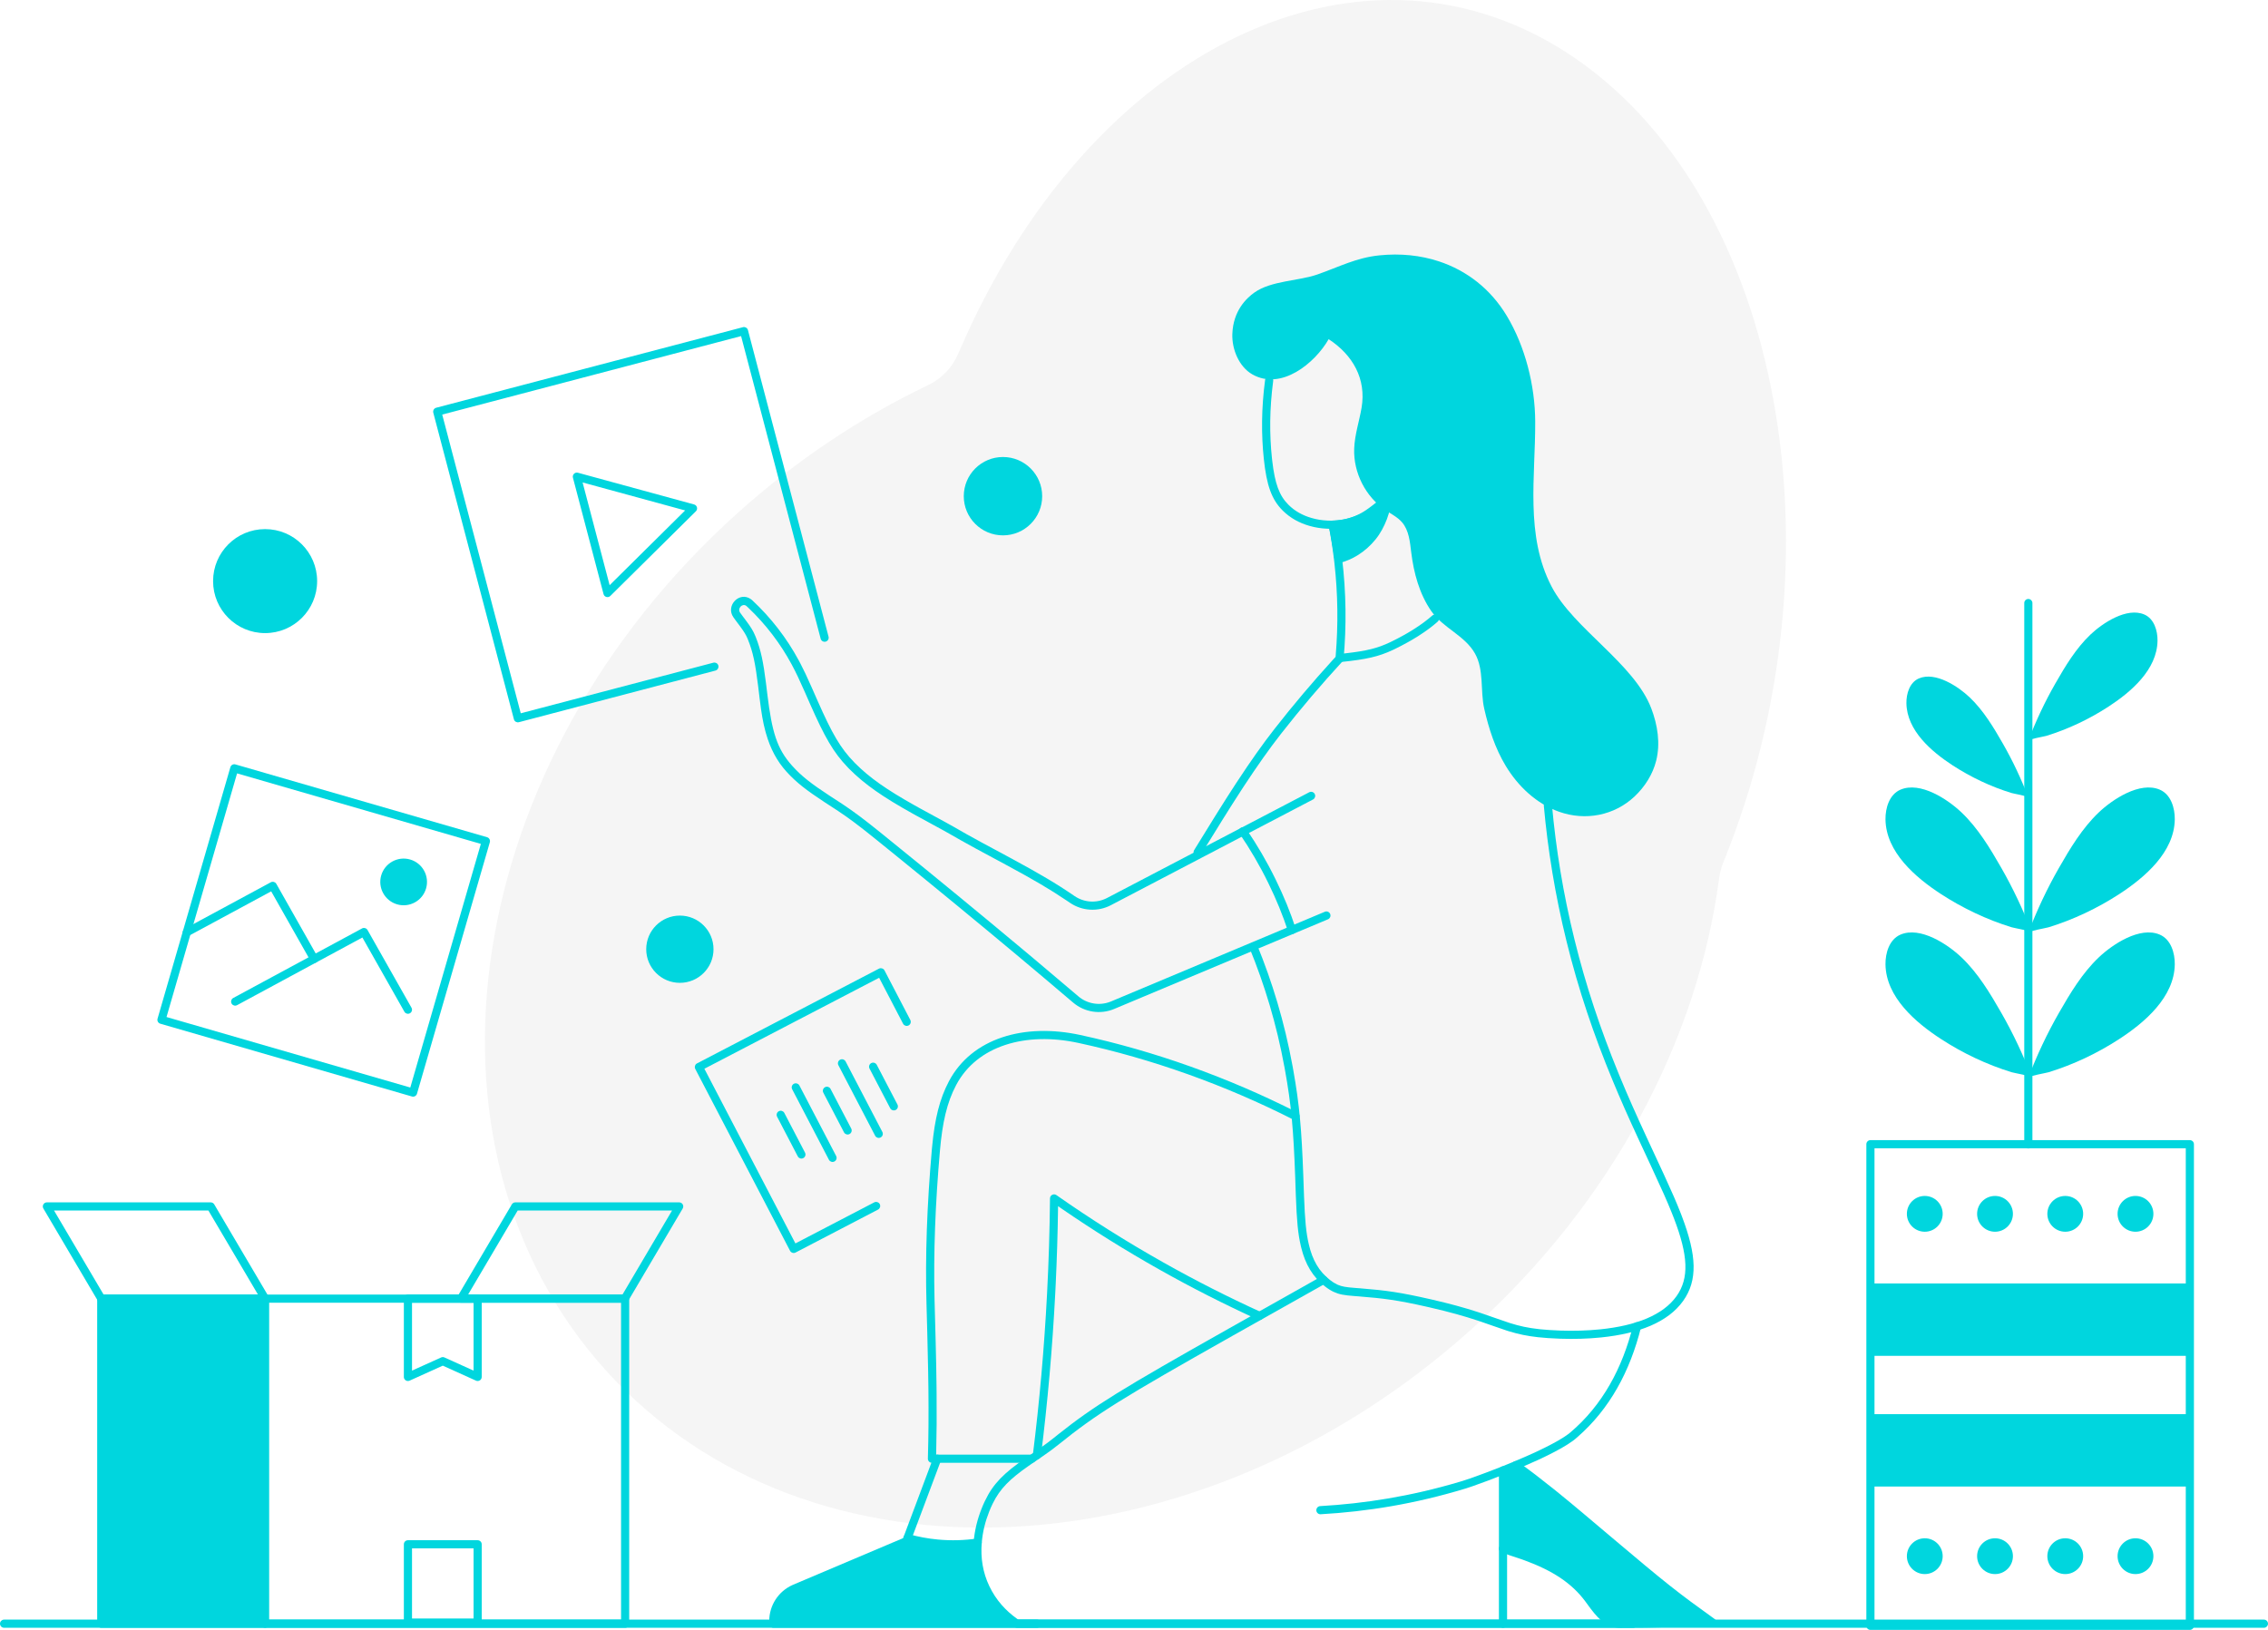 <svg width="128" height="92" viewBox="0 0 128 92" fill="none" xmlns="http://www.w3.org/2000/svg">
<path fill-rule="evenodd" clip-rule="evenodd" d="M88.927 3.308C77.097 -4.844 61.506 2.589 54.105 19.908L54.1 19.921C53.752 20.737 53.16 21.365 52.379 21.739C48.607 23.544 44.96 25.959 41.608 28.976C26.055 42.974 22.728 64.626 34.178 77.336C45.628 90.047 67.518 89.004 83.072 75.006C91.051 67.824 95.812 58.627 97.011 49.657C97.059 49.296 97.147 48.954 97.275 48.639C104.237 31.485 100.578 11.336 88.927 3.308Z" fill="black" fill-opacity="0.04"/>
<path fill-rule="evenodd" clip-rule="evenodd" d="M81.207 14.752C80.165 14.408 79.028 14.294 77.857 14.413C76.537 14.547 75.602 15.055 74.353 15.492C73.286 15.866 71.747 15.838 70.798 16.51C70.338 16.836 69.597 17.545 69.55 18.85C69.519 19.727 69.935 20.705 70.672 21.128C72.308 22.067 74.213 20.499 74.986 19.145C76.348 20.034 77.121 21.386 76.843 23.02C76.711 23.789 76.456 24.541 76.427 25.321C76.376 26.683 77.073 28.049 78.206 28.806C78.524 29.019 78.878 29.191 79.127 29.481C79.521 29.939 79.573 30.588 79.647 31.188C79.79 32.343 80.105 33.521 80.775 34.489C81.442 35.453 82.677 35.87 83.248 36.895C83.767 37.825 83.536 38.993 83.766 40.002C84.022 41.126 84.377 42.229 84.974 43.222C85.672 44.383 86.715 45.369 87.993 45.821C89.48 46.346 91.107 46.037 92.255 44.953C92.834 44.407 93.278 43.708 93.471 42.936C93.715 41.962 93.552 40.923 93.194 39.985C92.226 37.448 88.809 35.493 87.566 33.106C86.063 30.222 86.661 26.884 86.643 23.776C86.632 21.765 86.082 19.563 85.043 17.835C84.121 16.3 82.772 15.268 81.207 14.752Z" fill="#00D6DE"/>
<path d="M71.657 21.246C71.784 21.263 71.872 21.378 71.855 21.504C71.647 23.088 71.644 24.518 71.784 25.849L71.801 26.005C71.952 27.312 72.202 27.979 72.718 28.493C73.079 28.853 73.521 29.093 74.013 29.236C74.342 29.332 74.612 29.368 74.919 29.384C75.928 29.441 76.87 29.071 77.722 28.401C77.822 28.322 77.966 28.339 78.045 28.439C78.124 28.539 78.106 28.683 78.007 28.762C77.073 29.497 76.027 29.907 74.894 29.843C74.556 29.826 74.254 29.785 73.884 29.678C73.323 29.515 72.814 29.238 72.393 28.819C71.767 28.195 71.485 27.404 71.326 25.897C71.183 24.531 71.185 23.066 71.399 21.444C71.415 21.326 71.518 21.24 71.635 21.244L71.657 21.246Z" fill="#00D6DE"/>
<path d="M75.167 29.391C75.292 29.367 75.413 29.448 75.437 29.573C75.56 30.201 75.662 30.844 75.742 31.503C75.979 33.46 75.993 35.352 75.829 37.195C75.824 37.245 75.803 37.293 75.769 37.33C74.577 38.626 73.416 39.99 72.293 41.425C71.636 42.265 70.951 43.238 70.206 44.372L70.054 44.605C69.724 45.113 69.385 45.647 69.008 46.251L67.788 48.224C67.721 48.333 67.579 48.366 67.471 48.299C67.363 48.232 67.329 48.09 67.396 47.983L68.529 46.149L68.704 45.869C69.077 45.272 69.414 44.743 69.745 44.236L69.822 44.12C70.572 42.976 71.265 41.992 71.931 41.142C72.986 39.793 74.074 38.507 75.191 37.281L75.377 37.077L75.387 36.96C75.525 35.274 75.511 33.546 75.309 31.764L75.285 31.558C75.207 30.911 75.106 30.278 74.985 29.661C74.961 29.536 75.042 29.415 75.167 29.391Z" fill="#00D6DE"/>
<path d="M87.338 45.228C87.464 45.217 87.576 45.31 87.588 45.437C87.809 47.879 88.214 50.414 88.862 53.039C89.504 55.645 90.32 58.079 91.338 60.569L91.448 60.836C91.903 61.933 92.299 62.825 92.935 64.201L93.91 66.304C94.377 67.318 94.612 67.861 94.854 68.478L94.934 68.688C95.757 70.864 95.821 72.269 94.992 73.432C94.135 74.633 92.502 75.272 90.369 75.492C89.607 75.571 88.823 75.59 88.051 75.564C87.543 75.547 87.129 75.515 86.795 75.479C86.192 75.412 85.71 75.312 85.185 75.152L85.079 75.12C84.809 75.034 83.729 74.651 83.436 74.553C82.637 74.289 81.799 74.053 80.737 73.809L80.501 73.755C78.887 73.391 78.107 73.286 76.647 73.172L76.433 73.156C75.842 73.111 75.573 73.062 75.266 72.919C75.105 72.844 74.946 72.743 74.773 72.608C74.084 72.068 73.67 71.369 73.436 70.418L73.417 70.338C73.251 69.625 73.188 68.929 73.133 67.468L73.099 66.472C73.002 63.8 72.884 62.396 72.515 60.363L72.496 60.261C72.039 57.763 71.359 55.566 70.527 53.524C70.479 53.406 70.536 53.272 70.653 53.224C70.771 53.176 70.905 53.233 70.953 53.35C71.796 55.419 72.485 57.646 72.949 60.178L72.986 60.383C73.339 62.354 73.459 63.758 73.553 66.32L73.596 67.526C73.649 68.905 73.711 69.571 73.865 70.234C74.073 71.13 74.438 71.761 75.057 72.246C75.204 72.361 75.333 72.443 75.461 72.502L75.513 72.525C75.737 72.621 75.967 72.659 76.468 72.697L76.782 72.721C78.235 72.837 79.039 72.95 80.721 73.334L80.84 73.361C81.827 73.588 82.625 73.807 83.376 74.05L83.581 74.117C83.881 74.216 84.957 74.599 85.218 74.681C85.757 74.851 86.233 74.954 86.845 75.022L86.97 75.035C87.27 75.064 87.633 75.09 88.066 75.105C88.819 75.13 89.582 75.111 90.322 75.035C92.336 74.827 93.856 74.232 94.617 73.165C95.344 72.145 95.275 70.862 94.473 68.769L94.35 68.457C94.086 67.796 93.798 67.151 93.168 65.795L92.516 64.393C91.878 63.012 91.48 62.115 91.023 61.012C89.944 58.408 89.086 55.873 88.415 53.149C87.761 50.5 87.352 47.943 87.129 45.478C87.118 45.352 87.211 45.24 87.338 45.228Z" fill="#00D6DE"/>
<path d="M74.901 72.131C74.964 72.242 74.924 72.382 74.814 72.444L69.6 75.378C63.261 78.953 61.91 79.792 59.735 81.544C59.611 81.644 59.482 81.743 59.345 81.844L59.228 81.93C59.109 82.016 58.984 82.104 58.842 82.202L58.21 82.634L58.06 82.738C56.984 83.49 56.438 84.03 56.03 84.864L56.002 84.921C55.942 85.046 55.887 85.169 55.825 85.328C55.612 85.864 55.459 86.457 55.407 87.087C55.338 87.933 55.465 88.756 55.834 89.529C56.211 90.32 56.758 90.913 57.393 91.368L57.468 91.421H84.595V83.001C84.595 82.881 84.687 82.783 84.803 82.772L84.825 82.771C84.945 82.771 85.043 82.862 85.055 82.979L85.056 83.001V91.651C85.056 91.77 84.964 91.868 84.848 91.88L84.825 91.881H57.397C57.351 91.881 57.306 91.867 57.268 91.841C56.515 91.333 55.861 90.656 55.418 89.727C55.012 88.877 54.873 87.973 54.949 87.049C55.004 86.37 55.169 85.734 55.397 85.159C55.455 85.01 55.508 84.89 55.563 84.773L55.587 84.723C56.05 83.748 56.66 83.148 57.872 82.309L58.509 81.873C58.726 81.723 58.902 81.599 59.071 81.474C59.203 81.376 59.327 81.281 59.446 81.185L59.712 80.972C61.767 79.339 63.272 78.419 69.373 74.978L74.588 72.043C74.699 71.981 74.839 72.02 74.901 72.131Z" fill="#00D6DE"/>
<path d="M92.168 74.806C92.199 74.683 92.323 74.608 92.447 74.639C92.57 74.669 92.645 74.794 92.615 74.917C91.999 77.392 90.851 79.534 89.016 81.126L88.893 81.231C88.869 81.251 88.84 81.274 88.777 81.322C88.428 81.582 87.902 81.879 87.249 82.195L87.173 82.233C87.127 82.256 87.074 82.281 86.992 82.32L86.767 82.424C86.499 82.547 86.213 82.673 85.91 82.802L85.511 82.97C85.353 83.036 85.186 83.104 84.994 83.181L84.91 83.215C84.275 83.468 83.632 83.707 83.12 83.886L82.813 83.989C82.771 84.003 82.736 84.014 82.704 84.024L82.686 84.029C79.84 84.891 77.149 85.324 74.534 85.473C74.407 85.48 74.298 85.383 74.291 85.256C74.284 85.129 74.381 85.021 74.508 85.013C77.025 84.87 79.614 84.46 82.347 83.651L82.552 83.589C82.635 83.564 82.754 83.524 82.97 83.451L83.153 83.386C83.592 83.23 84.11 83.036 84.629 82.831L84.74 82.787C84.966 82.697 85.155 82.62 85.334 82.545L85.467 82.49C85.911 82.304 86.317 82.126 86.686 81.955L86.907 81.85C86.962 81.825 86.999 81.806 87.044 81.783L87.2 81.707C87.76 81.43 88.207 81.172 88.498 80.956L88.597 80.878C88.609 80.869 88.618 80.861 88.629 80.852C90.435 79.32 91.564 77.234 92.168 74.806Z" fill="#00D6DE"/>
<path d="M59.259 67.644C59.261 67.459 59.469 67.352 59.621 67.458C61.535 68.799 63.546 70.071 65.664 71.263C67.49 72.292 69.328 73.223 71.181 74.067C71.296 74.12 71.347 74.256 71.295 74.372C71.242 74.487 71.105 74.538 70.99 74.486C69.126 73.636 67.275 72.7 65.438 71.664C63.52 70.585 61.689 69.44 59.938 68.238L59.714 68.083L59.713 68.19C59.693 69.634 59.649 71.074 59.58 72.514L59.553 73.054C59.392 76.144 59.122 79.184 58.749 82.171C58.733 82.297 58.618 82.387 58.492 82.371C58.366 82.355 58.277 82.24 58.292 82.114C58.664 79.138 58.933 76.109 59.093 73.03C59.187 71.236 59.241 69.444 59.259 67.644Z" fill="#00D6DE"/>
<path d="M53.555 61.033C54.845 58.59 57.81 57.736 60.964 58.42C65.155 59.327 69.319 60.816 73.219 62.795C73.333 62.853 73.378 62.991 73.32 63.105C73.263 63.218 73.124 63.263 73.011 63.206C69.146 61.244 65.019 59.768 60.867 58.87C57.893 58.224 55.139 59.018 53.962 61.248C53.44 62.234 53.185 63.368 53.047 64.959C52.786 67.951 52.679 70.721 52.743 73.353L52.807 75.754C52.832 76.728 52.845 77.399 52.854 78.187L52.859 78.662C52.87 79.836 52.863 80.914 52.837 81.954L52.833 82.108L58.234 82.109C58.353 82.109 58.452 82.2 58.463 82.316L58.464 82.338C58.464 82.458 58.373 82.556 58.256 82.567L58.234 82.569H52.597C52.467 82.569 52.363 82.461 52.367 82.332C52.403 81.105 52.412 79.832 52.397 78.417L52.382 77.392C52.372 76.769 52.357 76.124 52.333 75.224L52.29 73.629C52.212 70.899 52.317 68.028 52.588 64.919L52.609 64.698C52.756 63.165 53.024 62.037 53.555 61.033Z" fill="#00D6DE"/>
<path d="M52.689 82.237C52.741 82.131 52.865 82.08 52.977 82.122C53.089 82.164 53.149 82.284 53.118 82.397L53.112 82.418L51.367 87.072C51.348 87.124 51.31 87.168 51.261 87.195L51.24 87.206L44.951 89.871C44.327 90.136 43.912 90.731 43.877 91.401L43.876 91.42H58.521C58.641 91.42 58.739 91.511 58.75 91.628L58.751 91.65C58.751 91.769 58.66 91.868 58.543 91.879L58.521 91.88H43.644C43.525 91.88 43.426 91.789 43.415 91.672L43.414 91.65V91.495C43.414 90.619 43.928 89.827 44.724 89.468L44.771 89.447L50.969 86.821L51.634 85.051L52.681 82.256L52.689 82.237Z" fill="#00D6DE"/>
<path d="M50.996 86.754C51.03 86.632 51.157 86.56 51.279 86.594C51.808 86.742 52.361 86.847 52.934 86.9C53.694 86.971 54.432 86.946 55.144 86.842C55.27 86.823 55.387 86.91 55.405 87.036C55.424 87.162 55.337 87.278 55.211 87.297C54.463 87.406 53.688 87.432 52.892 87.358C52.291 87.302 51.71 87.192 51.156 87.038C51.033 87.004 50.962 86.877 50.996 86.754Z" fill="#00D6DE"/>
<path d="M85.37 82.567C85.445 82.464 85.589 82.442 85.692 82.517C86.36 83.008 87.014 83.511 87.695 84.057L87.9 84.222C88.374 84.606 88.849 84.999 89.416 85.477L90.784 86.632C94.119 89.449 94.656 89.868 96.781 91.394C96.963 91.525 96.871 91.811 96.647 91.811L95.767 91.813C95.212 91.816 94.812 91.823 94.382 91.835L93.634 91.858C93.107 91.873 92.65 91.879 91.909 91.881L91.444 91.882C90.781 91.882 90.326 91.537 89.776 90.807L89.711 90.72C89.643 90.627 89.504 90.437 89.473 90.395C88.704 89.355 87.61 88.65 86.053 88.079L85.876 88.015C85.831 88 85.786 87.984 85.734 87.967L85.173 87.781C85.002 87.724 84.874 87.678 84.742 87.627C84.624 87.581 84.565 87.448 84.611 87.329C84.656 87.211 84.79 87.152 84.908 87.198L84.977 87.224C85.102 87.272 85.233 87.317 85.418 87.378L85.883 87.531C85.968 87.56 86.036 87.584 86.11 87.61C87.765 88.204 88.948 88.946 89.793 90.054L89.88 90.171C89.941 90.254 90.046 90.4 90.094 90.464L90.105 90.479C90.594 91.138 90.955 91.422 91.444 91.422L92.195 91.42C92.805 91.417 93.218 91.41 93.706 91.395L94.289 91.377C94.713 91.365 95.1 91.358 95.619 91.354L95.936 91.352L95.397 90.96C94.086 89.998 93.218 89.289 90.695 87.16L89.215 85.909C88.639 85.424 88.16 85.026 87.689 84.644L87.61 84.58C86.861 83.974 86.149 83.423 85.419 82.888C85.317 82.813 85.295 82.669 85.37 82.567Z" fill="#00D6DE"/>
<path d="M92.173 91.421C92.3 91.421 92.403 91.524 92.403 91.651C92.403 91.771 92.312 91.869 92.195 91.88L92.173 91.881H84.825C84.698 91.881 84.595 91.778 84.595 91.651C84.595 91.531 84.686 91.433 84.803 91.422L84.825 91.421H92.173Z" fill="#00D6DE"/>
<path d="M70.016 46.734C70.121 46.662 70.264 46.689 70.336 46.794C70.94 47.677 71.496 48.622 71.993 49.64C72.465 50.606 72.825 51.492 73.131 52.423C73.171 52.544 73.105 52.674 72.984 52.714C72.864 52.753 72.734 52.688 72.694 52.567C72.394 51.656 72.042 50.789 71.579 49.842C71.092 48.845 70.548 47.919 69.956 47.053C69.884 46.949 69.911 46.805 70.016 46.734Z" fill="#00D6DE"/>
<path d="M41.39 34.84C40.939 34.196 41.721 33.364 42.372 33.815C42.399 33.833 42.423 33.853 42.446 33.874C43.505 34.857 44.401 36.015 45.085 37.287L45.18 37.466C45.373 37.836 45.546 38.204 45.798 38.774L46.151 39.576C46.956 41.397 47.425 42.225 48.218 43.037L48.259 43.079C49.077 43.906 50.067 44.587 51.609 45.453L51.918 45.625C52.176 45.767 53.167 46.304 53.4 46.433L53.578 46.532C53.664 46.58 53.747 46.626 53.827 46.671L54.541 47.079C54.8 47.225 55.063 47.37 55.463 47.586L57.031 48.43C58.664 49.313 59.603 49.864 60.64 50.575C61.175 50.942 61.862 50.992 62.439 50.707L62.487 50.683L73.89 44.719C74.002 44.66 74.141 44.704 74.2 44.816C74.256 44.922 74.22 45.052 74.122 45.116L74.103 45.127L62.702 51.09C61.965 51.481 61.07 51.428 60.379 50.954L60.196 50.83C59.245 50.188 58.334 49.657 56.811 48.834L55.071 47.897C54.708 47.7 54.461 47.563 54.199 47.414L53.678 47.116C53.55 47.042 53.414 46.967 53.267 46.885L52.642 46.544C52.279 46.346 51.853 46.114 51.696 46.028L51.484 45.91C49.85 44.998 48.805 44.285 47.931 43.402L47.847 43.316C47.03 42.467 46.544 41.603 45.73 39.763L45.409 39.032C45.113 38.361 44.928 37.97 44.703 37.549L44.68 37.505C44.042 36.32 43.214 35.237 42.237 34.309L42.132 34.211C42.126 34.205 42.12 34.2 42.111 34.194C41.89 34.041 41.605 34.344 41.767 34.576L41.815 34.644C41.837 34.674 41.86 34.706 41.887 34.743L42.09 35.013C42.37 35.388 42.502 35.598 42.62 35.882L42.663 35.987C42.941 36.691 43.081 37.375 43.229 38.55L43.306 39.185C43.568 41.324 43.847 42.261 44.699 43.215L44.737 43.257C45.252 43.823 45.789 44.239 46.814 44.911L47.429 45.31L47.552 45.391C48.187 45.812 48.778 46.258 49.649 46.959L50.391 47.561C52.889 49.582 55.293 51.559 57.626 53.51L58.361 54.125C59.213 54.84 60.045 55.544 60.86 56.239C61.359 56.664 62.048 56.781 62.656 56.546L62.704 56.527L74.77 51.465C74.887 51.416 75.022 51.471 75.071 51.589C75.118 51.699 75.072 51.825 74.968 51.88L74.948 51.89L62.882 56.951C62.103 57.278 61.206 57.138 60.562 56.589C59.514 55.696 58.44 54.79 57.331 53.862C55.145 52.035 52.897 50.185 50.568 48.296L49.361 47.319C48.501 46.626 47.919 46.186 47.298 45.775L46.557 45.293C45.504 44.602 44.944 44.168 44.396 43.567C43.842 42.957 43.474 42.252 43.232 41.402L43.194 41.267C43.058 40.761 42.978 40.291 42.874 39.448L42.783 38.694C42.633 37.475 42.496 36.801 42.215 36.109L42.195 36.058C42.099 35.828 41.987 35.647 41.75 35.327L41.508 35.004C41.463 34.943 41.427 34.893 41.39 34.84Z" fill="#00D6DE"/>
<path d="M80.832 34.747C80.927 34.663 81.072 34.672 81.156 34.767C81.241 34.862 81.232 35.007 81.137 35.092C80.537 35.623 79.71 36.153 78.72 36.634L78.611 36.686C77.801 37.066 77.121 37.216 75.731 37.362C75.605 37.375 75.492 37.283 75.479 37.157C75.465 37.03 75.557 36.917 75.683 36.904L75.943 36.876C77.139 36.74 77.739 36.593 78.468 36.245L78.519 36.22C79.474 35.756 80.266 35.248 80.832 34.747Z" fill="#00D6DE"/>
<path fill-rule="evenodd" clip-rule="evenodd" d="M8.892 57.499L13.002 43.305C13.037 43.183 13.165 43.112 13.287 43.148L27.487 47.256C27.61 47.291 27.68 47.419 27.645 47.541L23.534 61.735C23.499 61.857 23.371 61.928 23.249 61.892L9.049 57.784C8.927 57.748 8.856 57.621 8.892 57.499ZM27.138 47.634L13.38 43.654L9.398 57.406L23.156 61.386L27.138 47.634Z" fill="#00D6DE"/>
<path d="M15.285 49.8C15.389 49.744 15.517 49.776 15.583 49.871L15.595 49.889L17.929 54.015C17.991 54.125 17.952 54.266 17.842 54.328C17.738 54.387 17.607 54.356 17.54 54.26L17.528 54.241L15.305 50.312L10.653 52.825C10.548 52.882 10.418 52.848 10.353 52.751L10.341 52.732C10.284 52.627 10.318 52.497 10.415 52.432L10.434 52.42L15.285 49.8Z" fill="#00D6DE"/>
<path d="M20.432 52.406C20.536 52.349 20.664 52.381 20.73 52.476L20.742 52.495L23.223 56.88C23.286 56.991 23.247 57.131 23.136 57.194C23.032 57.253 22.902 57.222 22.834 57.126L22.823 57.107L20.452 52.918L13.381 56.737C13.276 56.794 13.146 56.76 13.081 56.663L13.069 56.644C13.013 56.538 13.046 56.409 13.144 56.343L13.163 56.332L20.432 52.406Z" fill="#00D6DE"/>
<path fill-rule="evenodd" clip-rule="evenodd" d="M24.047 50.147C23.845 50.846 23.113 51.249 22.414 51.047C21.715 50.844 21.312 50.114 21.514 49.415C21.717 48.716 22.448 48.313 23.147 48.515C23.846 48.718 24.249 49.448 24.047 50.147Z" fill="#00D6DE"/>
<path d="M41.931 18.468C42.046 18.437 42.165 18.5 42.205 18.61L42.212 18.632L46.761 35.937C46.794 36.059 46.72 36.185 46.597 36.218C46.481 36.248 46.363 36.185 46.323 36.075L46.316 36.053L41.825 18.971L24.958 23.401L29.39 40.262L40.261 37.406C40.376 37.376 40.495 37.439 40.535 37.549L40.542 37.57C40.572 37.686 40.509 37.804 40.399 37.844L40.378 37.851L29.285 40.765C29.169 40.795 29.051 40.732 29.01 40.622L29.004 40.601L24.454 23.296C24.424 23.18 24.487 23.062 24.597 23.022L24.618 23.015L41.931 18.468Z" fill="#00D6DE"/>
<path fill-rule="evenodd" clip-rule="evenodd" d="M34.062 33.533L32.335 26.965C32.29 26.793 32.447 26.637 32.618 26.684L39.172 28.474C39.343 28.52 39.4 28.734 39.274 28.859L34.446 33.638C34.32 33.763 34.107 33.704 34.062 33.533ZM38.667 28.812L32.881 27.233L34.406 33.031L38.667 28.812Z" fill="#00D6DE"/>
<path fill-rule="evenodd" clip-rule="evenodd" d="M17.898 32.801C17.898 34.422 16.583 35.736 14.962 35.736C13.34 35.736 12.026 34.422 12.026 32.801C12.026 31.18 13.34 29.866 14.962 29.866C16.583 29.866 17.898 31.18 17.898 32.801Z" fill="#00D6DE"/>
<path fill-rule="evenodd" clip-rule="evenodd" d="M40.269 53.579C40.269 54.627 39.419 55.477 38.37 55.477C37.321 55.477 36.471 54.627 36.471 53.579C36.471 52.531 37.321 51.681 38.37 51.681C39.419 51.681 40.269 52.531 40.269 53.579Z" fill="#00D6DE"/>
<path fill-rule="evenodd" clip-rule="evenodd" d="M58.818 28.008C58.818 29.229 57.827 30.219 56.605 30.219C55.383 30.219 54.393 29.229 54.393 28.008C54.393 26.786 55.383 25.796 56.605 25.796C57.827 25.796 58.818 26.786 58.818 28.008Z" fill="#00D6DE"/>
<path d="M49.607 54.676C49.713 54.621 49.843 54.657 49.907 54.755L49.918 54.774L51.375 57.571C51.434 57.684 51.39 57.823 51.278 57.882C51.171 57.937 51.042 57.901 50.978 57.803L50.967 57.784L49.616 55.191L39.753 60.326L44.891 70.185L49.34 67.868C49.447 67.813 49.576 67.849 49.64 67.947L49.651 67.966C49.706 68.072 49.671 68.201 49.572 68.265L49.553 68.276L44.899 70.7C44.793 70.755 44.664 70.719 44.6 70.621L44.589 70.602L39.238 60.335C39.183 60.229 39.219 60.099 39.317 60.036L39.336 60.025L49.607 54.676Z" fill="#00D6DE"/>
<path d="M43.956 62.723C44.062 62.668 44.191 62.703 44.255 62.802L44.266 62.821L45.433 65.06C45.492 65.172 45.448 65.311 45.335 65.37C45.229 65.425 45.1 65.39 45.036 65.291L45.025 65.272L43.858 63.034C43.799 62.921 43.843 62.782 43.956 62.723Z" fill="#00D6DE"/>
<path d="M44.806 61.173C44.912 61.118 45.041 61.154 45.105 61.252L45.116 61.271L47.19 65.251C47.249 65.363 47.205 65.502 47.092 65.561C46.986 65.616 46.857 65.581 46.793 65.482L46.782 65.463L44.708 61.484C44.649 61.371 44.693 61.232 44.806 61.173Z" fill="#00D6DE"/>
<path d="M46.564 61.366C46.67 61.311 46.799 61.346 46.863 61.445L46.874 61.464L48.041 63.702C48.1 63.815 48.056 63.954 47.944 64.012C47.837 64.068 47.708 64.032 47.644 63.934L47.633 63.915L46.466 61.676C46.407 61.564 46.451 61.425 46.564 61.366Z" fill="#00D6DE"/>
<path d="M47.414 59.816C47.52 59.761 47.649 59.796 47.713 59.895L47.724 59.914L49.798 63.893C49.857 64.006 49.813 64.145 49.7 64.203C49.594 64.259 49.465 64.223 49.401 64.125L49.39 64.106L47.316 60.126C47.257 60.014 47.301 59.875 47.414 59.816Z" fill="#00D6DE"/>
<path d="M49.172 60.007C49.278 59.951 49.407 59.987 49.471 60.085L49.482 60.104L50.649 62.343C50.708 62.456 50.664 62.594 50.551 62.653C50.445 62.708 50.316 62.673 50.252 62.575L50.241 62.555L49.074 60.317C49.015 60.204 49.059 60.065 49.172 60.007Z" fill="#00D6DE"/>
<path fill-rule="evenodd" clip-rule="evenodd" d="M57.396 91.65H43.644V91.495C43.644 90.695 44.123 89.972 44.861 89.659L51.15 86.994C51.17 86.939 51.193 86.879 51.218 86.814C51.718 86.954 52.287 87.069 52.913 87.127C53.754 87.206 54.518 87.164 55.178 87.067C55.115 87.839 55.199 88.733 55.626 89.627C56.138 90.702 56.938 91.34 57.396 91.65Z" fill="#00D6DE"/>
<path fill-rule="evenodd" clip-rule="evenodd" d="M96.647 91.58C93.554 91.58 94.383 91.65 91.445 91.65C90.595 91.65 90.105 90.86 89.659 90.256C88.75 89.029 87.443 88.331 86.033 87.825C85.636 87.683 85.221 87.564 84.825 87.411V83C85.063 82.905 85.309 82.806 85.556 82.701C89.421 85.535 91.908 88.178 96.647 91.58Z" fill="#00D6DE"/>
<path d="M127.77 91.421C127.897 91.421 128 91.524 128 91.651C128 91.771 127.909 91.869 127.792 91.88L127.77 91.881H0.23C0.103 91.881 0 91.778 0 91.651C0 91.531 0.091 91.433 0.208 91.422L0.23 91.421H127.77Z" fill="#00D6DE"/>
<path fill-rule="evenodd" clip-rule="evenodd" d="M5.715 73.072H35.281C35.408 73.072 35.511 73.175 35.511 73.302V91.651C35.511 91.778 35.408 91.881 35.281 91.881H5.715C5.588 91.881 5.485 91.778 5.485 91.651V73.302C5.485 73.175 5.588 73.072 5.715 73.072ZM35.051 91.421V73.532H5.945V91.421H35.051Z" fill="#00D6DE"/>
<path d="M14.961 73.072C15.081 73.072 15.179 73.163 15.19 73.28L15.191 73.302V91.651C15.191 91.778 15.088 91.881 14.961 91.881C14.842 91.881 14.743 91.79 14.732 91.673L14.731 91.651V73.302C14.731 73.175 14.834 73.072 14.961 73.072Z" fill="#00D6DE"/>
<path fill-rule="evenodd" clip-rule="evenodd" d="M2.646 67.868H11.893C11.974 67.868 12.05 67.911 12.091 67.981L15.16 73.185C15.25 73.338 15.14 73.531 14.961 73.531H5.715C5.634 73.531 5.558 73.488 5.517 73.418L2.448 68.215C2.358 68.062 2.468 67.868 2.646 67.868ZM14.559 73.071L11.761 68.328H3.049L5.846 73.071H14.559Z" fill="#00D6DE"/>
<path fill-rule="evenodd" clip-rule="evenodd" d="M29.085 67.868H38.332C38.51 67.868 38.62 68.062 38.53 68.215L35.461 73.418C35.42 73.488 35.344 73.531 35.263 73.531H26.017C25.838 73.531 25.728 73.338 25.818 73.185L28.887 67.981C28.928 67.911 29.004 67.868 29.085 67.868ZM35.132 73.071L37.929 68.328H29.217L26.419 73.071H35.132Z" fill="#00D6DE"/>
<path fill-rule="evenodd" clip-rule="evenodd" d="M5.715 91.65H14.961V73.301H5.715V91.65Z" fill="#00D6DE"/>
<path fill-rule="evenodd" clip-rule="evenodd" d="M23.023 73.072H26.957C27.084 73.072 27.187 73.175 27.187 73.302V77.722C27.187 77.889 27.015 78 26.862 77.931L24.99 77.085L23.118 77.931C22.971 77.997 22.806 77.897 22.793 77.742L22.793 77.722V73.302C22.793 73.175 22.896 73.072 23.023 73.072ZM26.727 77.365V73.532H23.253V77.365L24.895 76.623C24.948 76.599 25.007 76.596 25.062 76.614L25.085 76.623L26.727 77.365Z" fill="#00D6DE"/>
<path fill-rule="evenodd" clip-rule="evenodd" d="M23.023 86.939H26.957C27.084 86.939 27.187 87.041 27.187 87.168V91.588C27.187 91.715 27.084 91.818 26.957 91.818H23.023C22.896 91.818 22.793 91.715 22.793 91.588V87.168C22.793 87.041 22.896 86.939 23.023 86.939ZM26.727 91.358V87.399H23.253V91.358H26.727Z" fill="#00D6DE"/>
<path fill-rule="evenodd" clip-rule="evenodd" d="M75.211 29.616C75.607 29.6 76.198 29.544 76.811 29.234C77.352 28.96 77.974 28.395 78.283 28.174C78.283 28.675 78.009 29.619 77.461 30.296C76.727 31.201 75.812 31.488 75.551 31.558C75.424 30.761 75.5 31.186 75.414 30.708C75.334 30.261 75.331 30.159 75.211 29.616Z" fill="#00D6DE"/>
<path fill-rule="evenodd" clip-rule="evenodd" d="M78.097 28.025L78.149 27.986C78.302 27.877 78.513 27.986 78.513 28.173C78.513 28.816 78.164 29.793 77.639 30.44C77.027 31.195 76.299 31.594 75.611 31.779C75.479 31.814 75.345 31.728 75.324 31.593C75.295 31.413 75.275 31.283 75.26 31.189L75.239 31.045L75.16 30.591L75.102 30.245C75.082 30.126 75.061 30.017 75.034 29.885L74.987 29.665C74.956 29.525 75.059 29.391 75.202 29.386C75.761 29.363 76.23 29.269 76.707 29.028C76.804 28.979 76.91 28.916 77.023 28.841C77.148 28.759 77.281 28.664 77.428 28.551C77.471 28.519 77.571 28.439 77.685 28.349C77.833 28.232 78.003 28.097 78.097 28.025ZM77.966 28.756L77.98 28.702L77.753 28.882L77.642 28.966C77.512 29.064 77.392 29.15 77.276 29.226C77.149 29.31 77.029 29.381 76.915 29.438C76.464 29.666 76.024 29.778 75.536 29.825L75.492 29.828L75.512 29.927C75.528 30.009 75.542 30.086 75.556 30.167L75.627 30.589L75.686 30.921L75.737 31.257L75.774 31.243C75.893 31.198 76.019 31.142 76.151 31.073L76.218 31.037C76.611 30.822 76.974 30.53 77.282 30.15C77.597 29.761 77.843 29.227 77.966 28.756Z" fill="#00D6DE"/>
<path fill-rule="evenodd" clip-rule="evenodd" d="M105.562 64.356H123.59C123.717 64.356 123.82 64.458 123.82 64.585V91.77C123.82 91.897 123.717 92 123.59 92H105.562C105.435 92 105.332 91.897 105.332 91.77V64.585C105.332 64.458 105.435 64.356 105.562 64.356ZM123.36 91.54V64.815H105.792V91.54H123.36Z" fill="#00D6DE"/>
<path fill-rule="evenodd" clip-rule="evenodd" d="M105.561 83.908H123.59V79.823H105.561V83.908Z" fill="#00D6DE"/>
<path fill-rule="evenodd" clip-rule="evenodd" d="M105.561 76.531H123.59V72.446H105.561V76.531Z" fill="#00D6DE"/>
<path fill-rule="evenodd" clip-rule="evenodd" d="M109.64 87.839C109.64 88.397 109.188 88.85 108.63 88.85C108.071 88.85 107.619 88.397 107.619 87.839C107.619 87.281 108.071 86.829 108.63 86.829C109.188 86.829 109.64 87.281 109.64 87.839Z" fill="#00D6DE"/>
<path fill-rule="evenodd" clip-rule="evenodd" d="M113.604 87.839C113.604 88.397 113.152 88.85 112.594 88.85C112.035 88.85 111.583 88.397 111.583 87.839C111.583 87.281 112.035 86.829 112.594 86.829C113.152 86.829 113.604 87.281 113.604 87.839Z" fill="#00D6DE"/>
<path fill-rule="evenodd" clip-rule="evenodd" d="M117.568 87.839C117.568 88.397 117.116 88.85 116.558 88.85C115.999 88.85 115.547 88.397 115.547 87.839C115.547 87.281 115.999 86.829 116.558 86.829C117.116 86.829 117.568 87.281 117.568 87.839Z" fill="#00D6DE"/>
<path fill-rule="evenodd" clip-rule="evenodd" d="M121.532 87.839C121.532 88.397 121.08 88.85 120.521 88.85C119.963 88.85 119.511 88.397 119.511 87.839C119.511 87.281 119.963 86.829 120.521 86.829C121.08 86.829 121.532 87.281 121.532 87.839Z" fill="#00D6DE"/>
<path fill-rule="evenodd" clip-rule="evenodd" d="M109.64 68.516C109.64 69.074 109.188 69.526 108.63 69.526C108.071 69.526 107.619 69.074 107.619 68.516C107.619 67.958 108.071 67.506 108.63 67.506C109.188 67.506 109.64 67.958 109.64 68.516Z" fill="#00D6DE"/>
<path fill-rule="evenodd" clip-rule="evenodd" d="M113.604 68.516C113.604 69.074 113.152 69.526 112.594 69.526C112.035 69.526 111.583 69.074 111.583 68.516C111.583 67.958 112.035 67.506 112.594 67.506C113.152 67.506 113.604 67.958 113.604 68.516Z" fill="#00D6DE"/>
<path fill-rule="evenodd" clip-rule="evenodd" d="M117.568 68.516C117.568 69.074 117.116 69.526 116.558 69.526C115.999 69.526 115.547 69.074 115.547 68.516C115.547 67.958 115.999 67.506 116.558 67.506C117.116 67.506 117.568 67.958 117.568 68.516Z" fill="#00D6DE"/>
<path fill-rule="evenodd" clip-rule="evenodd" d="M121.532 68.516C121.532 69.074 121.08 69.526 120.521 69.526C119.963 69.526 119.511 69.074 119.511 68.516C119.511 67.958 119.963 67.506 120.521 67.506C121.08 67.506 121.532 67.958 121.532 68.516Z" fill="#00D6DE"/>
<path fill-rule="evenodd" clip-rule="evenodd" d="M114.474 41.806C114.898 40.694 115.406 39.614 115.998 38.582C116.557 37.604 117.16 36.599 117.982 35.817C118.663 35.171 120.029 34.259 121.02 34.686C121.577 34.926 121.772 35.606 121.765 36.164C121.743 37.799 120.268 39.059 119.005 39.881C117.925 40.586 116.713 41.162 115.48 41.539C115.353 41.577 114.507 41.72 114.474 41.806Z" fill="#00D6DE"/>
<path fill-rule="evenodd" clip-rule="evenodd" d="M114.474 52.645C114.955 51.385 115.531 50.16 116.201 48.99C116.836 47.881 117.519 46.742 118.451 45.856C119.222 45.123 120.771 44.09 121.894 44.574C122.526 44.846 122.747 45.617 122.739 46.249C122.714 48.103 121.042 49.53 119.611 50.463C118.386 51.261 117.012 51.914 115.614 52.342C115.471 52.386 114.511 52.547 114.474 52.645Z" fill="#00D6DE"/>
<path fill-rule="evenodd" clip-rule="evenodd" d="M114.677 52.645C114.196 51.385 113.62 50.16 112.95 48.99C112.315 47.881 111.632 46.742 110.7 45.856C109.929 45.123 108.38 44.09 107.256 44.574C106.625 44.846 106.404 45.617 106.412 46.249C106.437 48.103 108.109 49.53 109.54 50.463C110.765 51.261 112.139 51.914 113.537 52.342C113.68 52.386 114.639 52.547 114.677 52.645Z" fill="#00D6DE"/>
<path fill-rule="evenodd" clip-rule="evenodd" d="M114.474 60.827C114.955 59.567 115.531 58.343 116.201 57.172C116.836 56.064 117.519 54.924 118.451 54.039C119.222 53.306 120.771 52.272 121.894 52.756C122.526 53.029 122.747 53.799 122.739 54.432C122.714 56.285 121.042 57.713 119.611 58.645C118.386 59.444 117.012 60.097 115.614 60.524C115.471 60.568 114.511 60.729 114.474 60.827Z" fill="#00D6DE"/>
<path fill-rule="evenodd" clip-rule="evenodd" d="M114.677 60.827C114.196 59.567 113.62 58.343 112.95 57.172C112.315 56.064 111.632 54.924 110.7 54.039C109.929 53.306 108.38 52.272 107.256 52.756C106.625 53.029 106.404 53.799 106.412 54.432C106.437 56.285 108.109 57.713 109.54 58.645C110.765 59.444 112.139 60.097 113.537 60.524C113.68 60.568 114.639 60.729 114.677 60.827Z" fill="#00D6DE"/>
<path fill-rule="evenodd" clip-rule="evenodd" d="M114.474 45.014C114.074 43.965 113.594 42.946 113.036 41.971C112.508 41.049 111.939 40.1 111.163 39.362C110.521 38.753 109.232 37.892 108.296 38.295C107.77 38.522 107.586 39.163 107.593 39.69C107.614 41.233 109.006 42.422 110.197 43.198C111.217 43.863 112.361 44.406 113.525 44.762C113.644 44.799 114.443 44.933 114.474 45.014Z" fill="#00D6DE"/>
<path d="M114.474 33.809C114.593 33.809 114.692 33.9 114.703 34.017L114.704 34.039V64.596C114.704 64.723 114.601 64.826 114.474 64.826C114.354 64.826 114.256 64.735 114.245 64.618L114.244 64.596V34.039C114.244 33.912 114.347 33.809 114.474 33.809Z" fill="#00D6DE"/>
</svg>
